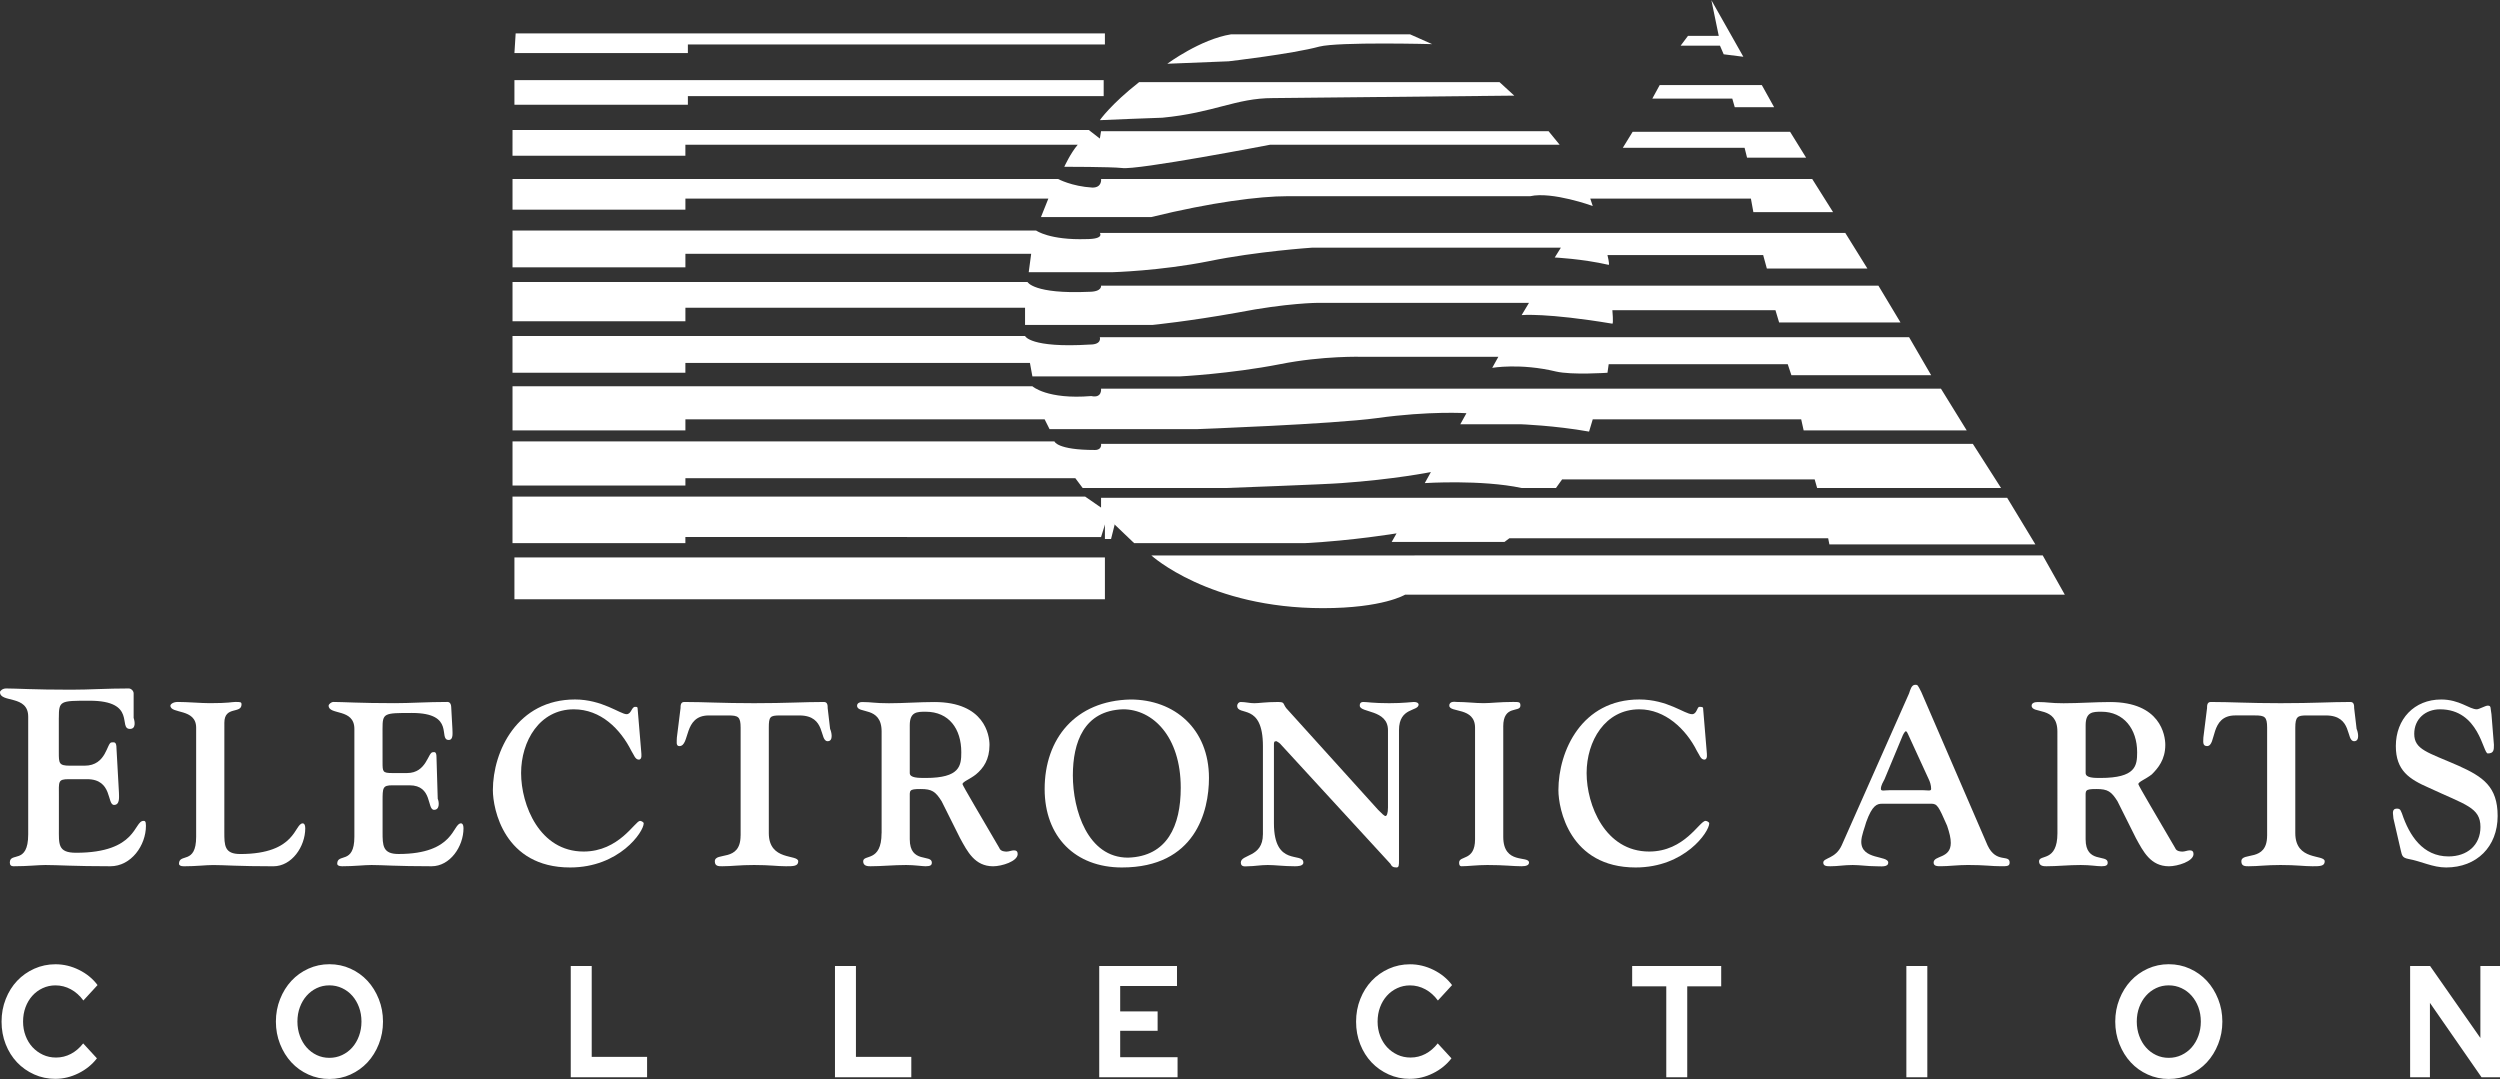 <?xml version="1.0" encoding="UTF-8" standalone="no"?>
<svg
   xmlns:dc="http://purl.org/dc/elements/1.1/"
   xmlns:cc="http://creativecommons.org/ns#"
   xmlns:rdf="http://www.w3.org/1999/02/22-rdf-syntax-ns#"
   xmlns:svg="http://www.w3.org/2000/svg"
   xmlns="http://www.w3.org/2000/svg"
   xmlns:xlink="http://www.w3.org/1999/xlink"
   xmlns:sodipodi="http://sodipodi.sourceforge.net/DTD/sodipodi-0.dtd"
   xmlns:inkscape="http://www.inkscape.org/namespaces/inkscape"
   width="461.328"
   height="199.105"
   viewBox="0 0 100.776 43.494"
   version="1.1"
   id="svg14"
   sodipodi:docname="Ea_.svg"
   inkscape:version="0.92.5 (2060ec1f9f, 2020-04-08)">
  <rect x="0" y="0" width="100.776" height="43.494" fill="#333333" stroke="none"/>
  <defs
     id="defs18">
	
	
	
	
<linearGradient
   x1="287.041"
   y1="350.877"
   x2="348.692"
   y2="275.901"
   id="linearGradient3545"
   xlink:href="#linearGradient3539"
   gradientUnits="userSpaceOnUse"
   gradientTransform="matrix(0.274,0,0,0.274,-74.123,-68.697)" />
<linearGradient
   id="linearGradient3539">
  <stop
     id="stop3541"
     style="stop-color:#bf0000;stop-opacity:1"
     offset="0" />
  <stop
     id="stop3547"
     style="stop-color:#bf0000;stop-opacity:1"
     offset="0.375" />
  <stop
     id="stop3543"
     style="stop-color:#fbe40a;stop-opacity:1"
     offset="1" />
</linearGradient>
<linearGradient
   x1="289.839"
   y1="355.517"
   x2="639.313"
   y2="355.517"
   id="linearGradient3555"
   xlink:href="#linearGradient3549"
   gradientUnits="userSpaceOnUse"
   gradientTransform="matrix(0.274,0,0,0.274,-74.123,-68.697)" />
<linearGradient
   id="linearGradient3549">
  <stop
     id="stop3551"
     style="stop-color:#bf0000;stop-opacity:1"
     offset="0" />
  <stop
     id="stop3557"
     style="stop-color:#fff20c;stop-opacity:1"
     offset="0.245" />
  <stop
     id="stop3559"
     style="stop-color:#0ce500;stop-opacity:1"
     offset="0.445" />
  <stop
     id="stop3561"
     style="stop-color:#31e1fd;stop-opacity:1"
     offset="0.643" />
  <stop
     id="stop3553"
     style="stop-color:#0019bf;stop-opacity:1"
     offset="1" />
</linearGradient>
</defs>
  <sodipodi:namedview
     pagecolor="#ffffff"
     bordercolor="#666666"
     borderopacity="1"
     objecttolerance="10"
     gridtolerance="10"
     guidetolerance="10"
     inkscape:pageopacity="0"
     inkscape:pageshadow="2"
     inkscape:window-width="1366"
     inkscape:window-height="743"
     id="namedview16"
     showgrid="false"
     inkscape:pagecheckerboard="true"
     inkscape:zoom="1.3368561"
     inkscape:cx="404.73702"
     inkscape:cy="86.870965"
     inkscape:window-x="0"
     inkscape:window-y="0"
     inkscape:window-maximized="1"
     inkscape:current-layer="svg14" />
  <path
     d="m 2.235,43.488 c 0.319,0 0.628,-0.075 0.929,-0.224 0.301,-0.149 0.549,-0.35 0.743,-0.602 v 0 l -0.554,-0.602 c -0.144,0.184 -0.309,0.325 -0.495,0.423 -0.186,0.098 -0.387,0.147 -0.6,0.147 -0.19,0 -0.366,-0.037 -0.527,-0.112 C 1.57,42.443 1.43,42.341 1.311,42.213 1.193,42.085 1.099,41.932 1.032,41.755 c -0.068,-0.177 -0.102,-0.368 -0.102,-0.573 0,-0.209 0.033,-0.403 0.099,-0.58 0.066,-0.177 0.157,-0.331 0.274,-0.461 0.117,-0.13 0.255,-0.233 0.417,-0.308 0.161,-0.075 0.333,-0.112 0.516,-0.112 0.218,0 0.423,0.052 0.618,0.157 0.194,0.105 0.363,0.255 0.507,0.452 v 0 l 0.571,-0.621 c -0.19,-0.256 -0.439,-0.46 -0.746,-0.612 -0.307,-0.152 -0.623,-0.227 -0.95,-0.227 -0.303,0 -0.588,0.06 -0.854,0.179 -0.266,0.12 -0.496,0.282 -0.69,0.487 -0.194,0.205 -0.348,0.45 -0.46,0.734 -0.113,0.284 -0.169,0.588 -0.169,0.913 0,0.325 0.055,0.628 0.166,0.91 0.111,0.282 0.263,0.525 0.457,0.73 0.194,0.205 0.424,0.367 0.69,0.487 0.266,0.12 0.553,0.179 0.859,0.179 z m 11.042,0.006 c 0.303,0 0.587,-0.06 0.851,-0.179 0.264,-0.12 0.492,-0.283 0.685,-0.49 0.192,-0.207 0.345,-0.453 0.457,-0.737 0.113,-0.284 0.169,-0.586 0.169,-0.907 0,-0.32 -0.056,-0.623 -0.169,-0.907 -0.113,-0.284 -0.265,-0.53 -0.457,-0.737 -0.192,-0.207 -0.42,-0.371 -0.685,-0.49 -0.264,-0.12 -0.548,-0.179 -0.851,-0.179 -0.299,0 -0.581,0.06 -0.845,0.179 -0.264,0.12 -0.492,0.283 -0.685,0.49 -0.192,0.207 -0.345,0.453 -0.457,0.737 -0.113,0.284 -0.169,0.586 -0.169,0.907 0,0.32 0.056,0.623 0.169,0.907 0.113,0.284 0.265,0.53 0.457,0.737 0.192,0.207 0.42,0.371 0.685,0.49 0.264,0.12 0.546,0.179 0.845,0.179 z m 0,-0.852 c -0.183,0 -0.353,-0.037 -0.51,-0.112 -0.157,-0.075 -0.293,-0.177 -0.408,-0.308 -0.115,-0.13 -0.205,-0.285 -0.271,-0.464 -0.066,-0.179 -0.099,-0.372 -0.099,-0.577 0,-0.209 0.033,-0.403 0.099,-0.58 0.066,-0.177 0.156,-0.331 0.271,-0.461 0.115,-0.13 0.251,-0.233 0.408,-0.308 0.157,-0.075 0.327,-0.112 0.51,-0.112 0.183,0 0.353,0.037 0.513,0.112 0.159,0.075 0.296,0.177 0.411,0.308 0.115,0.13 0.205,0.284 0.271,0.461 0.066,0.177 0.099,0.371 0.099,0.58 0,0.205 -0.033,0.397 -0.099,0.577 -0.066,0.179 -0.156,0.334 -0.271,0.464 -0.115,0.13 -0.252,0.233 -0.411,0.308 -0.159,0.075 -0.33,0.112 -0.513,0.112 z m 12.807,0.782 v -0.82 h -2.232 v -3.665 h -0.845 v 4.485 z m 10.651,0 v -0.82 h -2.232 v -3.665 h -0.845 v 4.485 z m 10.733,0 v -0.807 h -2.313 v -1.064 h 1.509 v -0.782 h -1.509 v -1.025 h 2.29 v -0.807 h -3.135 v 4.485 z m 9.369,0.064 c 0.319,0 0.628,-0.075 0.929,-0.224 0.301,-0.149 0.549,-0.35 0.743,-0.602 v 0 l -0.554,-0.602 c -0.144,0.184 -0.309,0.325 -0.495,0.423 -0.186,0.098 -0.387,0.147 -0.6,0.147 -0.19,0 -0.366,-0.037 -0.527,-0.112 -0.161,-0.075 -0.301,-0.176 -0.42,-0.304 -0.118,-0.128 -0.212,-0.281 -0.28,-0.458 -0.068,-0.177 -0.102,-0.368 -0.102,-0.573 0,-0.209 0.033,-0.403 0.099,-0.58 0.066,-0.177 0.157,-0.331 0.274,-0.461 0.117,-0.13 0.255,-0.233 0.417,-0.308 0.161,-0.075 0.333,-0.112 0.516,-0.112 0.218,0 0.423,0.052 0.618,0.157 0.194,0.105 0.363,0.255 0.507,0.452 v 0 l 0.571,-0.621 c -0.19,-0.256 -0.439,-0.46 -0.746,-0.612 -0.307,-0.152 -0.623,-0.227 -0.95,-0.227 -0.303,0 -0.588,0.06 -0.854,0.179 -0.266,0.12 -0.496,0.282 -0.69,0.487 -0.194,0.205 -0.348,0.45 -0.46,0.734 -0.113,0.284 -0.169,0.588 -0.169,0.913 0,0.325 0.055,0.628 0.166,0.91 0.111,0.282 0.263,0.525 0.457,0.73 0.194,0.205 0.424,0.367 0.69,0.487 0.266,0.12 0.553,0.179 0.859,0.179 z m 11.176,-0.064 v -3.665 h 1.369 v -0.82 h -3.589 v 0.82 h 1.375 v 3.665 z m 9.678,0 V 38.939 h -0.845 v 4.485 z m 9.731,0.07 c 0.303,0 0.587,-0.06 0.851,-0.179 0.264,-0.12 0.492,-0.283 0.685,-0.49 0.192,-0.207 0.345,-0.453 0.457,-0.737 0.113,-0.284 0.169,-0.586 0.169,-0.907 0,-0.32 -0.056,-0.623 -0.169,-0.907 -0.113,-0.284 -0.265,-0.53 -0.457,-0.737 -0.192,-0.207 -0.42,-0.371 -0.685,-0.49 -0.264,-0.12 -0.548,-0.179 -0.851,-0.179 -0.299,0 -0.581,0.06 -0.845,0.179 -0.264,0.12 -0.492,0.283 -0.685,0.49 -0.192,0.207 -0.345,0.453 -0.457,0.737 -0.113,0.284 -0.169,0.586 -0.169,0.907 0,0.32 0.056,0.623 0.169,0.907 0.113,0.284 0.265,0.53 0.457,0.737 0.192,0.207 0.42,0.371 0.685,0.49 0.264,0.12 0.546,0.179 0.845,0.179 z m 0,-0.852 c -0.183,0 -0.353,-0.037 -0.51,-0.112 -0.157,-0.075 -0.293,-0.177 -0.408,-0.308 -0.115,-0.13 -0.205,-0.285 -0.271,-0.464 -0.066,-0.179 -0.099,-0.372 -0.099,-0.577 0,-0.209 0.033,-0.403 0.099,-0.58 0.066,-0.177 0.156,-0.331 0.271,-0.461 0.115,-0.13 0.251,-0.233 0.408,-0.308 0.157,-0.075 0.327,-0.112 0.51,-0.112 0.183,0 0.353,0.037 0.513,0.112 0.159,0.075 0.296,0.177 0.411,0.308 0.115,0.13 0.205,0.284 0.271,0.461 0.066,0.177 0.099,0.371 0.099,0.58 0,0.205 -0.033,0.397 -0.099,0.577 -0.066,0.179 -0.156,0.334 -0.271,0.464 -0.115,0.13 -0.252,0.233 -0.411,0.308 -0.159,0.075 -0.33,0.112 -0.513,0.112 z m 10.529,0.782 v -2.998 l 2.08,2.998 h 0.746 v -4.485 h -0.792 v 2.902 l -2.028,-2.902 h -0.804 v 4.485 z"
     id="COLLECTION"
     inkscape:connector-curvature="0"
     style="fill:#ffffff;fill-rule:nonzero;stroke:none;stroke-width:0.261" />
  <polygon
     style="clip-rule:evenodd;overflow:visible;fill:#ffffff;fill-rule:evenodd"
     id="polygon7"
     points="328.029,26.258 212.094,26.258 212.094,28.651 163.875,28.651 164.217,23.18 328.029,23.18 "
     transform="matrix(0.145,0,0,0.145,-3.025,-2.015)" />
  <polygon
     style="clip-rule:evenodd;overflow:visible;fill:#ffffff;fill-rule:evenodd"
     id="polygon9"
     points="327.687,40.618 212.094,40.618 212.094,43.015 163.875,43.015 163.875,36.173 327.687,36.173 "
     transform="matrix(0.145,0,0,0.145,-3.025,-2.015)" />
  <path
     style="clip-rule:evenodd;overflow:visible;fill:#ffffff;fill-rule:evenodd;stroke-width:0.104"
     inkscape:connector-curvature="0"
     id="path11"
     d="M 20.66,5.24 H 43.89 l 0.445,0.346 0.049,-0.297 h 18.04 l 0.445,0.544 H 51.205 c 0,0 -5.387,1.038 -5.981,0.939 -0.444,-0.049 -2.322,-0.049 -2.322,-0.049 0,0 0.247,-0.544 0.543,-0.89 H 27.628 V 6.277 h -6.969 z" />
  <path
     style="clip-rule:evenodd;overflow:visible;fill:#ffffff;fill-rule:evenodd;stroke-width:0.104"
     inkscape:connector-curvature="0"
     id="path13"
     d="m 20.66,7.216 h 21.995 c 0,0 0.543,0.297 1.384,0.346 0.395,0 0.346,-0.346 0.346,-0.346 h 28.667 l 0.84,1.335 h -3.213 l -0.099,-0.544 h -6.475 l 0.099,0.297 c 0,0 -1.631,-0.593 -2.521,-0.395 -0.049,0 -9.786,0 -9.786,0 -1.137,0 -3.065,0.247 -5.486,0.84 h -4.449 l 0.297,-0.742 H 27.629 v 0.445 h -6.969 z" />
  <path
     style="clip-rule:evenodd;overflow:visible;fill:#ffffff;fill-rule:evenodd;stroke-width:0.104"
     inkscape:connector-curvature="0"
     id="path15"
     d="m 47.054,2.57 c 0,0 1.334,-0.989 2.57,-1.186 h 7.216 l 0.89,0.395 c 0,0 -3.756,-0.099 -4.547,0.099 -1.088,0.296 -3.657,0.593 -3.657,0.593 z" />
  <path
     style="clip-rule:evenodd;overflow:visible;fill:#ffffff;fill-rule:evenodd;stroke-width:0.104"
     inkscape:connector-curvature="0"
     id="path17"
     d="m 44.335,4.844 c 0,0 0.445,-0.642 1.582,-1.532 h 14.531 l 0.593,0.543 -9.737,0.099 c -1.483,0 -2.372,0.593 -4.448,0.791 -0.198,1.457e-4 -2.521,0.099 -2.521,0.099 z" />
  <path
     style="clip-rule:evenodd;overflow:visible;fill:#ffffff;fill-rule:evenodd;stroke-width:0.104"
     inkscape:connector-curvature="0"
     id="path19"
     d="m 74.385,9.391 0.89,1.433 H 71.222 L 71.074,10.281 h -6.277 c 0,0 0.098,0.395 0.049,0.395 -1.087,-0.247 -2.174,-0.296 -2.174,-0.296 L 62.919,9.984 H 52.885 c 0,0 -2.224,0.148 -4.151,0.544 -1.977,0.395 -3.905,0.445 -3.905,0.445 h -3.361 l 0.099,-0.742 H 27.629 v 0.544 H 20.66 V 9.292 h 21.105 c 0,0 0.544,0.395 2.026,0.346 0.741,0 0.544,-0.247 0.544,-0.247 h 30.051 v -1.457e-4 z" />
  <path
     style="clip-rule:evenodd;overflow:visible;fill:#ffffff;fill-rule:evenodd;stroke-width:0.104"
     inkscape:connector-curvature="0"
     id="path21"
     d="m 41.32,13.098 h 5.14 c 0,0 1.483,-0.149 3.411,-0.495 2.026,-0.395 3.262,-0.395 3.262,-0.395 h 8.501 l -0.296,0.494 c 0,0 0.988,-0.099 3.657,0.346 0.05,0 0,-0.544 0,-0.544 h 6.574 l 0.148,0.495 h 4.893 l -0.89,-1.483 H 44.384 c 0,0 0.049,0.247 -0.494,0.247 -2.224,0.098 -2.471,-0.396 -2.471,-0.396 H 20.66 v 1.582 h 6.969 v -0.543 h 13.691 z" />
  <path
     style="clip-rule:evenodd;overflow:visible;fill:#ffffff;fill-rule:evenodd;stroke-width:0.104"
     inkscape:connector-curvature="0"
     id="path23"
     d="m 76.956,13.592 0.89,1.533 h -5.634 l -0.148,-0.445 h -7.217 l -0.049,0.346 c 0,0 -1.434,0.099 -2.076,-0.05 -1.434,-0.346 -2.57,-0.148 -2.57,-0.148 l 0.247,-0.445 H 54.912 c 0,0 -1.582,-0.049 -3.312,0.297 -2.026,0.395 -4.053,0.494 -4.053,0.494 h -5.931 l -0.099,-0.544 H 27.628 v 0.396 h -6.969 v -1.483 h 20.66 c 0,0 0.197,0.494 2.62,0.346 0.494,0 0.395,-0.297 0.395,-0.297 h 32.621 v -1.06e-4 z" />
  <polygon
     style="clip-rule:evenodd;overflow:visible;fill:#ffffff;fill-rule:evenodd"
     id="polygon25"
     points="474.742,50.537 472.007,54.985 505.863,54.985 506.548,57.721 522.962,57.721 518.515,50.537 "
     transform="matrix(0.145,0,0,0.145,-3.025,-2.015)" />
  <polygon
     style="clip-rule:evenodd;overflow:visible;fill:#ffffff;fill-rule:evenodd"
     id="polygon27"
     points="482.265,37.54 480.214,41.303 502.442,41.303 503.127,43.696 514.07,43.696 510.649,37.54 "
     transform="matrix(0.145,0,0,0.145,-3.025,-2.015)" />
  <polygon
     style="clip-rule:evenodd;overflow:visible;fill:#ffffff;fill-rule:evenodd"
     id="polygon29"
     points="500.049,28.99 505.521,29.675 496.629,13.945 498.68,23.865 490.13,23.865 488.079,26.597 499.021,26.597 "
     transform="matrix(0.145,0,0,0.145,-3.025,-2.015)" />
  <path
     style="clip-rule:evenodd;overflow:visible;fill:#ffffff;fill-rule:evenodd;stroke-width:0.104"
     inkscape:connector-curvature="0"
     id="path31"
     d="m 44.384,15.668 h 33.857 l 1.038,1.681 H 72.706 l -0.099,-0.445 h -8.403 l -0.148,0.494 C 62.672,17.151 61.288,17.101 61.288,17.101 H 58.866 l 0.247,-0.445 c 0,0 -1.483,-0.098 -3.608,0.198 -1.829,0.247 -7.266,0.445 -7.266,0.445 H 42.308 L 42.11,16.904 H 27.629 v 0.445 h -6.969 v -1.779 h 20.956 c 0,0 0.593,0.543 2.373,0.395 0.445,0.099 0.395,-0.296 0.395,-0.296 z" />
  <path
     style="clip-rule:evenodd;overflow:visible;fill:#ffffff;fill-rule:evenodd;stroke-width:0.104"
     inkscape:connector-curvature="0"
     id="path33"
     d="m 43.642,19.671 h 5.783 c 0,0 4.053,-0.148 4.646,-0.197 2.125,-0.148 3.609,-0.445 3.609,-0.445 l -0.247,0.445 c 0,0 2.274,-0.148 3.905,0.197 0.05,0 1.384,0 1.384,0 l 0.247,-0.346 H 73.15 l 0.099,0.346 h 7.414 l -1.137,-1.779 h -35.142 c 0,0 0.049,0.247 -0.247,0.247 -1.533,0 -1.632,-0.346 -1.632,-0.346 H 20.66 v 1.78 h 6.969 V 19.276 H 43.347 Z" />
  <path
     style="clip-rule:evenodd;overflow:visible;fill:#ffffff;fill-rule:evenodd;stroke-width:0.104"
     inkscape:connector-curvature="0"
     id="path35"
     d="m 80.91,20.067 1.137,1.878 h -8.304 l -0.049,-0.247 H 60.843 l -0.197,0.148 h -4.547 l 0.197,-0.346 c 0,0 -1.78,0.296 -3.707,0.395 -0.049,0 -6.87,0 -6.87,0 l -1.088,-1.038 -0.247,0.791 H 27.628 v 0.247 h -6.969 v -1.878 h 23.082 l 0.643,0.444 V 20.067 h 36.526 v -1.06e-4 z" />
  <path
     style="clip-rule:evenodd;overflow:visible;fill:#ffffff;fill-rule:evenodd;stroke-width:0.104"
     inkscape:connector-curvature="0"
     id="path37"
     d="m 46.411,22.39 c 0,0 2.323,2.125 6.919,2.125 2.422,0 3.312,-0.544 3.312,-0.544 h 26.591 l -0.89,-1.582 z" />
  <polygon
     style="clip-rule:evenodd;overflow:visible;fill:#ffffff;fill-rule:evenodd"
     id="polygon39"
     points="163.875,180.494 163.875,168.866 328.029,168.866 328.029,180.494 "
     transform="matrix(0.145,0,0,0.145,-3.025,-2.015)" />
  <polygon
     style="clip-rule:evenodd;overflow:visible;fill:#ffffff;fill-rule:evenodd"
     id="polygon41"
     points="329.738,163.737 328.029,163.737 328.029,156.553 330.765,159.631 "
     transform="matrix(0.145,0,0,0.145,-3.025,-2.015)" />
  <path
     style="clip-rule:evenodd;overflow:visible;fill:#ffffff;fill-rule:evenodd;stroke-width:0.104"
     inkscape:connector-curvature="0"
     id="path43"
     d="m 2.372,28.938 c 0,-0.692 0.049,-0.692 1.236,-0.692 1.928,0 1.137,1.137 1.631,1.137 0.247,0 0.198,-0.296 0.148,-0.445 v -0.989 c 0,-0.098 -0.099,-0.197 -0.197,-0.197 -0.89,0 -1.582,0.05 -2.323,0.05 -1.532,0 -2.224,-0.05 -2.62,-0.05 -0.148,0 -0.247,0.099 -0.247,0.148 0,0.445 1.137,0.099 1.137,0.989 v 4.745 c 0,1.236 -0.741,0.692 -0.741,1.137 0,0.099 0.05,0.148 0.148,0.148 0.593,0 0.989,-0.05 1.286,-0.05 0.494,0 1.137,0.05 2.619,0.05 0.84,0 1.434,-0.841 1.434,-1.632 0,-0.197 -0.049,-0.197 -0.099,-0.197 -0.395,0 -0.247,1.285 -2.718,1.285 -0.742,0 -0.692,-0.346 -0.692,-0.989 v -1.285 c 0,-0.593 -0.049,-0.692 0.395,-0.692 h 0.742 c 1.038,0 0.791,1.038 1.087,1.038 0.247,0 0.197,-0.346 0.197,-0.494 l -0.099,-1.78 c 0,-0.296 -0.098,-0.247 -0.197,-0.247 -0.197,0 -0.197,0.939 -1.087,0.939 H 2.816 c -0.445,0 -0.445,-0.099 -0.445,-0.543 v -1.384 h 1.527e-4 z" />
  <path
     style="clip-rule:evenodd;overflow:visible;fill:#ffffff;fill-rule:evenodd;stroke-width:0.104"
     inkscape:connector-curvature="0"
     id="path45"
     d="m 9.044,29.135 c 0,-0.692 0.692,-0.346 0.692,-0.741 0,-0.098 -0.049,-0.098 -0.247,-0.098 -0.148,0 -0.247,0.049 -1.038,0.049 -0.346,0 -0.89,-0.049 -1.286,-0.049 -0.197,0 -0.296,0.098 -0.296,0.148 0,0.346 1.038,0.099 1.038,0.89 v 4.399 c 0,1.137 -0.692,0.643 -0.692,1.088 0,0.05 0.049,0.099 0.197,0.099 0.494,0 0.89,-0.05 1.186,-0.05 0.445,0 0.989,0.05 2.422,0.05 0.741,0 1.285,-0.791 1.285,-1.533 0,-0.148 -0.049,-0.197 -0.099,-0.197 -0.346,0 -0.247,1.236 -2.52,1.236 -0.643,0 -0.643,-0.346 -0.643,-0.89 z" />
  <path
     style="clip-rule:evenodd;overflow:visible;fill:#ffffff;fill-rule:evenodd;stroke-width:0.104"
     inkscape:connector-curvature="0"
     id="path47"
     d="m 15.42,29.383 c 0,-0.643 0.049,-0.643 1.186,-0.643 1.78,0 1.038,1.088 1.483,1.088 0.197,0 0.148,-0.296 0.148,-0.445 L 18.188,28.493 c 0,-0.099 -0.049,-0.197 -0.148,-0.197 -0.84,0 -1.483,0.049 -2.125,0.049 -1.433,0 -2.075,-0.049 -2.471,-0.049 -0.099,0 -0.197,0.098 -0.197,0.148 0,0.395 1.038,0.099 1.038,0.939 v 4.349 c 0,1.137 -0.692,0.643 -0.692,1.088 0,0.05 0.05,0.099 0.197,0.099 0.495,0 0.89,-0.05 1.187,-0.05 0.445,0 0.989,0.05 2.422,0.05 0.741,0 1.285,-0.791 1.285,-1.533 0,-0.148 -0.05,-0.197 -0.099,-0.197 -0.346,0 -0.247,1.236 -2.521,1.236 -0.642,0 -0.642,-0.346 -0.642,-0.89 v -1.236 c 0,-0.544 0,-0.643 0.395,-0.643 h 0.692 c 0.939,0 0.692,0.989 0.988,0.989 0.247,0 0.198,-0.346 0.148,-0.445 l -0.05,-1.681 c 0,-0.247 -0.099,-0.197 -0.148,-0.197 -0.198,0 -0.247,0.84 -1.038,0.84 H 15.816 c -0.395,0 -0.395,-0.05 -0.395,-0.445 z" />
  <path
     style="clip-rule:evenodd;overflow:visible;fill:#ffffff;fill-rule:evenodd;stroke-width:0.104"
     inkscape:connector-curvature="0"
     id="path49"
     d="m 25.701,28.543 c 0,-0.05 -0.05,-0.05 -0.099,-0.05 -0.148,0 -0.148,0.296 -0.346,0.296 -0.247,0 -0.988,-0.593 -2.076,-0.593 -2.323,0 -3.312,2.076 -3.312,3.658 0,0.741 0.445,3.114 3.114,3.114 1.978,0 2.966,-1.433 2.966,-1.779 0,-0.049 -0.099,-0.099 -0.148,-0.099 -0.198,0 -0.84,1.236 -2.274,1.236 -1.78,0 -2.52,-1.879 -2.52,-3.163 0,-1.285 0.741,-2.57 2.125,-2.57 1.087,0 1.878,0.791 2.323,1.681 0.099,0.148 0.148,0.346 0.297,0.346 0.148,0 0.099,-0.247 0.099,-0.296 z" />
  <path
     style="clip-rule:evenodd;overflow:visible;fill:#ffffff;fill-rule:evenodd;stroke-width:0.104"
     inkscape:connector-curvature="0"
     id="path51"
     d="m 29.853,33.683 c 0,1.087 -1.038,0.642 -1.038,1.038 0,0.198 0.148,0.198 0.297,0.198 0.395,0 0.692,-0.05 1.285,-0.05 0.643,0 0.939,0.05 1.286,0.05 0.296,0 0.494,0 0.494,-0.198 0,-0.296 -1.186,0 -1.186,-1.137 V 29.334 c 0,-0.445 0.049,-0.494 0.445,-0.494 h 0.791 c 1.087,0 0.791,1.038 1.137,1.038 0.247,0 0.148,-0.395 0.098,-0.494 l -0.098,-0.84 c 0,-0.099 0,-0.247 -0.149,-0.247 -0.84,0 -1.483,0.049 -2.817,0.049 -1.334,0 -1.977,-0.049 -2.817,-0.049 -0.148,0 -0.148,0.148 -0.148,0.247 l -0.148,1.186 c 0,0.148 -0.049,0.346 0.099,0.346 0.444,0 0.148,-1.236 1.186,-1.236 h 0.791 c 0.395,0 0.494,0.05 0.494,0.494 v 4.35 0 z" />
  <path
     style="clip-rule:evenodd;overflow:visible;fill:#ffffff;fill-rule:evenodd;stroke-width:0.104"
     inkscape:connector-curvature="0"
     id="path53"
     d="m 36.673,29.234 c 0,-0.544 0.297,-0.544 0.643,-0.544 0.939,0 1.434,0.692 1.434,1.632 0,0.543 -0.05,1.038 -1.434,1.038 -0.297,0 -0.643,0 -0.643,-0.197 z m -1.137,4.35 c 0,1.186 -0.741,0.84 -0.741,1.137 0,0.198 0.197,0.198 0.296,0.198 0.445,0 0.939,-0.05 1.434,-0.05 0.346,0 0.642,0.05 0.791,0.05 0.198,0 0.247,-0.05 0.247,-0.148 0,-0.346 -0.89,0.049 -0.89,-0.939 v -1.631 c 0,-0.346 -0.049,-0.395 0.445,-0.395 0.445,0 0.593,0.099 0.84,0.494 l 0.741,1.483 c 0.297,0.544 0.593,1.137 1.335,1.137 0.346,0 0.989,-0.198 0.989,-0.494 0,-0.099 -0.05,-0.148 -0.148,-0.148 -0.099,0 -0.198,0.05 -0.297,0.05 -0.05,0 -0.247,0 -0.296,-0.148 -0.692,-1.186 -1.483,-2.521 -1.483,-2.57 0,-0.099 0.297,-0.198 0.544,-0.395 0.297,-0.247 0.544,-0.593 0.544,-1.187 0,-0.395 -0.198,-1.729 -2.224,-1.729 -0.593,0 -1.236,0.049 -1.828,0.049 -0.593,0 -0.692,-0.049 -1.088,-0.049 -0.099,0 -0.198,0.049 -0.198,0.148 0,0.346 0.989,0 0.989,1.038 v 4.102 0 z" />
  <path
     style="clip-rule:evenodd;overflow:visible;fill:#ffffff;fill-rule:evenodd;stroke-width:0.104"
     inkscape:connector-curvature="0"
     id="path55"
     d="m 42.11,31.805 c 0,1.928 1.236,3.163 3.114,3.163 2.966,0 3.51,-2.273 3.51,-3.608 0,-1.977 -1.385,-3.163 -3.164,-3.163 -2.224,0.049 -3.46,1.582 -3.46,3.608 z m 1.137,-0.544 c 0,-1.334 0.445,-2.619 2.026,-2.669 1.186,0 2.323,1.087 2.323,3.163 0,1.532 -0.543,2.768 -2.125,2.817 -1.632,1.04e-4 -2.224,-1.927 -2.224,-3.312 z" />
  <path
     style="clip-rule:evenodd;overflow:visible;fill:#ffffff;fill-rule:evenodd;stroke-width:0.104"
     inkscape:connector-curvature="0"
     id="path57"
     d="m 50.908,33.634 c 0,0.939 -0.89,0.791 -0.89,1.137 0,0.197 0.198,0.148 0.297,0.148 0.247,0 0.494,-0.05 0.791,-0.05 0.296,0 0.642,0.05 1.087,0.05 0.098,0 0.346,0 0.346,-0.148 0,-0.445 -1.186,0.197 -1.186,-1.582 v -3.164 c 0,-0.098 0,-0.148 0.099,-0.148 0,0 0.099,0.05 0.148,0.099 l 4.448,4.844 c 0.05,0.099 0.099,0.148 0.247,0.148 0.099,0 0.099,-0.098 0.099,-0.296 v -5.239 c 0,-0.939 0.791,-0.742 0.791,-1.038 0,0 0,-0.098 -0.198,-0.098 -0.098,0 -0.395,0.049 -0.988,0.049 -0.643,0 -0.89,-0.049 -1.038,-0.049 -0.148,0 -0.148,0.098 -0.148,0.148 0,0.296 1.137,0.148 1.137,0.989 v 3.114 c 0,0.247 -0.05,0.346 -0.099,0.346 -0.049,0 -0.148,-0.098 -0.296,-0.247 l -3.707,-4.102 c -0.148,-0.197 -0.049,-0.247 -0.346,-0.247 -0.494,0 -0.741,0.049 -0.939,0.049 -0.198,0 -0.346,-0.049 -0.544,-0.049 -0.099,0 -0.148,0.098 -0.148,0.148 0,0.445 1.038,-0.148 1.038,1.631 v 3.559 h -9.7e-5 z" />
  <path
     style="clip-rule:evenodd;overflow:visible;fill:#ffffff;fill-rule:evenodd;stroke-width:0.104"
     inkscape:connector-curvature="0"
     id="path59"
     d="m 60.596,29.284 c 0,-0.89 0.692,-0.544 0.692,-0.84 0,-0.148 -0.049,-0.148 -0.296,-0.148 -0.544,0 -0.89,0.049 -1.186,0.049 -0.346,0 -0.692,-0.049 -1.088,-0.049 -0.049,0 -0.296,-0.05 -0.296,0.148 0,0.296 1.038,0.049 1.038,0.89 v 4.498 c 0,0.89 -0.642,0.643 -0.642,0.939 0,0.049 0,0.148 0.099,0.148 0.247,0 0.642,-0.05 1.038,-0.05 0.692,0 1.038,0.05 1.384,0.05 0.197,0 0.296,-0.05 0.296,-0.148 0,-0.296 -1.038,0.099 -1.038,-1.038 v -4.448 h -1.11e-4 z" />
  <path
     style="clip-rule:evenodd;overflow:visible;fill:#ffffff;fill-rule:evenodd;stroke-width:0.104"
     inkscape:connector-curvature="0"
     id="path61"
     d="m 68.652,28.543 c 0,-0.05 -0.099,-0.05 -0.148,-0.05 -0.099,0 -0.099,0.296 -0.297,0.296 -0.296,0 -0.988,-0.593 -2.125,-0.593 -2.323,0 -3.262,2.076 -3.262,3.658 0,0.741 0.445,3.114 3.114,3.114 1.977,0 2.966,-1.433 2.966,-1.779 0,-0.049 -0.099,-0.099 -0.148,-0.099 -0.247,0 -0.84,1.236 -2.274,1.236 -1.779,0 -2.521,-1.879 -2.521,-3.163 0,-1.285 0.742,-2.57 2.125,-2.57 1.038,0 1.879,0.791 2.323,1.681 0.099,0.148 0.148,0.346 0.296,0.346 0.149,0 0.099,-0.247 0.099,-0.296 z" />
  <path
     style="clip-rule:evenodd;overflow:visible;fill:#ffffff;fill-rule:evenodd;stroke-width:0.104"
     inkscape:connector-curvature="0"
     id="path63"
     d="m 76.165,31.854 c -0.197,0 -0.346,0.05 -0.346,-0.05 0,-0.148 0.099,-0.296 0.148,-0.395 l 0.741,-1.78 c 0.049,-0.099 0.099,-0.148 0.099,-0.148 0.05,0 0.05,0 0.099,0.098 l 0.84,1.829 c 0.05,0.099 0.099,0.247 0.099,0.395 0,0.099 -0.148,0.05 -0.346,0.05 z m 1.681,0.544 c 0.247,0 0.296,0.099 0.643,0.889 0.098,0.297 0.148,0.494 0.148,0.692 0,0.642 -0.692,0.494 -0.692,0.791 0,0.148 0.148,0.148 0.296,0.148 0.297,0 0.692,-0.05 1.087,-0.05 0.692,0 0.939,0.05 1.335,0.05 0.247,0 0.346,0 0.346,-0.148 0,-0.346 -0.543,0.049 -0.889,-0.692 L 77.45,27.9 c -0.148,-0.296 -0.148,-0.296 -0.247,-0.296 -0.148,0 -0.198,0.198 -0.247,0.346 l -2.718,6.129 c -0.247,0.544 -0.741,0.494 -0.741,0.692 0,0.148 0.148,0.148 0.296,0.148 0.296,0 0.544,-0.05 0.89,-0.05 0.296,0 0.593,0.05 0.939,0.05 0.198,0 0.494,0.049 0.494,-0.148 0,-0.296 -1.087,-0.099 -1.087,-0.84 0,-0.247 0.148,-0.593 0.198,-0.791 0.247,-0.692 0.444,-0.741 0.642,-0.741 z" />
  <path
     style="clip-rule:evenodd;overflow:visible;fill:#ffffff;fill-rule:evenodd;stroke-width:0.104"
     inkscape:connector-curvature="0"
     id="path65"
     d="m 84.073,29.234 c 0,-0.544 0.296,-0.544 0.642,-0.544 0.89,0 1.434,0.692 1.434,1.632 0,0.543 -0.049,1.038 -1.483,1.038 -0.247,0 -0.593,0 -0.593,-0.197 z m -1.137,4.35 c 0,1.186 -0.741,0.84 -0.741,1.137 0,0.198 0.197,0.198 0.296,0.198 0.445,0 0.89,-0.05 1.384,-0.05 0.395,0 0.642,0.05 0.84,0.05 0.198,0 0.247,-0.05 0.247,-0.148 0,-0.346 -0.89,0.049 -0.89,-0.939 v -1.631 c 0,-0.346 -0.05,-0.395 0.445,-0.395 0.445,0 0.593,0.099 0.84,0.494 l 0.741,1.483 c 0.297,0.544 0.593,1.137 1.335,1.137 0.346,0 0.988,-0.198 0.988,-0.494 0,-0.099 -0.049,-0.148 -0.148,-0.148 -0.099,0 -0.198,0.05 -0.296,0.05 -0.05,0 -0.247,0 -0.297,-0.148 -0.692,-1.186 -1.483,-2.521 -1.483,-2.57 0,-0.099 0.296,-0.198 0.544,-0.395 0.247,-0.247 0.543,-0.593 0.543,-1.187 0,-0.395 -0.197,-1.729 -2.224,-1.729 -0.593,0 -1.236,0.049 -1.878,0.049 -0.544,0 -0.642,-0.049 -1.038,-0.049 -0.148,0 -0.248,0.049 -0.248,0.148 0,0.346 1.038,0 1.038,1.038 z" />
  <path
     style="clip-rule:evenodd;overflow:visible;fill:#ffffff;fill-rule:evenodd;stroke-width:0.104"
     inkscape:connector-curvature="0"
     id="path67"
     d="m 91.388,33.683 c 0,1.087 -1.038,0.642 -1.038,1.038 0,0.198 0.148,0.198 0.296,0.198 0.395,0 0.692,-0.05 1.285,-0.05 0.642,0 0.939,0.05 1.285,0.05 0.296,0 0.494,0 0.494,-0.198 0,-0.296 -1.186,0 -1.186,-1.137 V 29.334 c 0,-0.445 0.098,-0.494 0.445,-0.494 h 0.791 c 1.087,0 0.791,1.038 1.137,1.038 0.247,0 0.148,-0.395 0.099,-0.494 l -0.099,-0.84 c 0,-0.099 0,-0.247 -0.148,-0.247 -0.84,0 -1.433,0.049 -2.817,0.049 -1.335,0 -1.977,-0.049 -2.817,-0.049 -0.148,0 -0.148,0.148 -0.148,0.247 L 88.819,29.729 c 0,0.148 -0.049,0.346 0.148,0.346 0.395,0 0.099,-1.236 1.137,-1.236 h 0.791 c 0.395,0 0.494,0.05 0.494,0.494 v 4.35 0 z" />
  <path
     style="clip-rule:evenodd;overflow:visible;fill:#ffffff;fill-rule:evenodd;stroke-width:0.104"
     inkscape:connector-curvature="0"
     id="path69"
     d="m 96.776,34.276 c 0.05,0.198 0.05,0.296 0.297,0.346 0.543,0.099 0.988,0.346 1.532,0.346 1.236,0 2.076,-0.84 2.076,-2.076 0,-1.186 -0.593,-1.581 -1.582,-2.026 -1.236,-0.543 -1.78,-0.642 -1.78,-1.285 0,-0.593 0.445,-0.988 1.038,-0.988 1.582,0 1.73,1.779 1.927,1.779 0.247,0 0.247,-0.148 0.247,-0.346 l -0.099,-1.236 c -0.049,-0.247 0,-0.346 -0.148,-0.346 -0.099,0 -0.346,0.148 -0.445,0.148 -0.296,0 -0.692,-0.395 -1.434,-0.395 -1.087,0 -1.828,0.791 -1.828,1.878 0,0.989 0.544,1.335 1.335,1.681 1.483,0.692 2.076,0.791 2.076,1.581 0,0.741 -0.544,1.186 -1.285,1.186 -1.038,0 -1.582,-0.84 -1.878,-1.729 -0.05,-0.099 -0.05,-0.198 -0.197,-0.198 -0.248,0 -0.148,0.247 -0.148,0.395 z" />
</svg>

